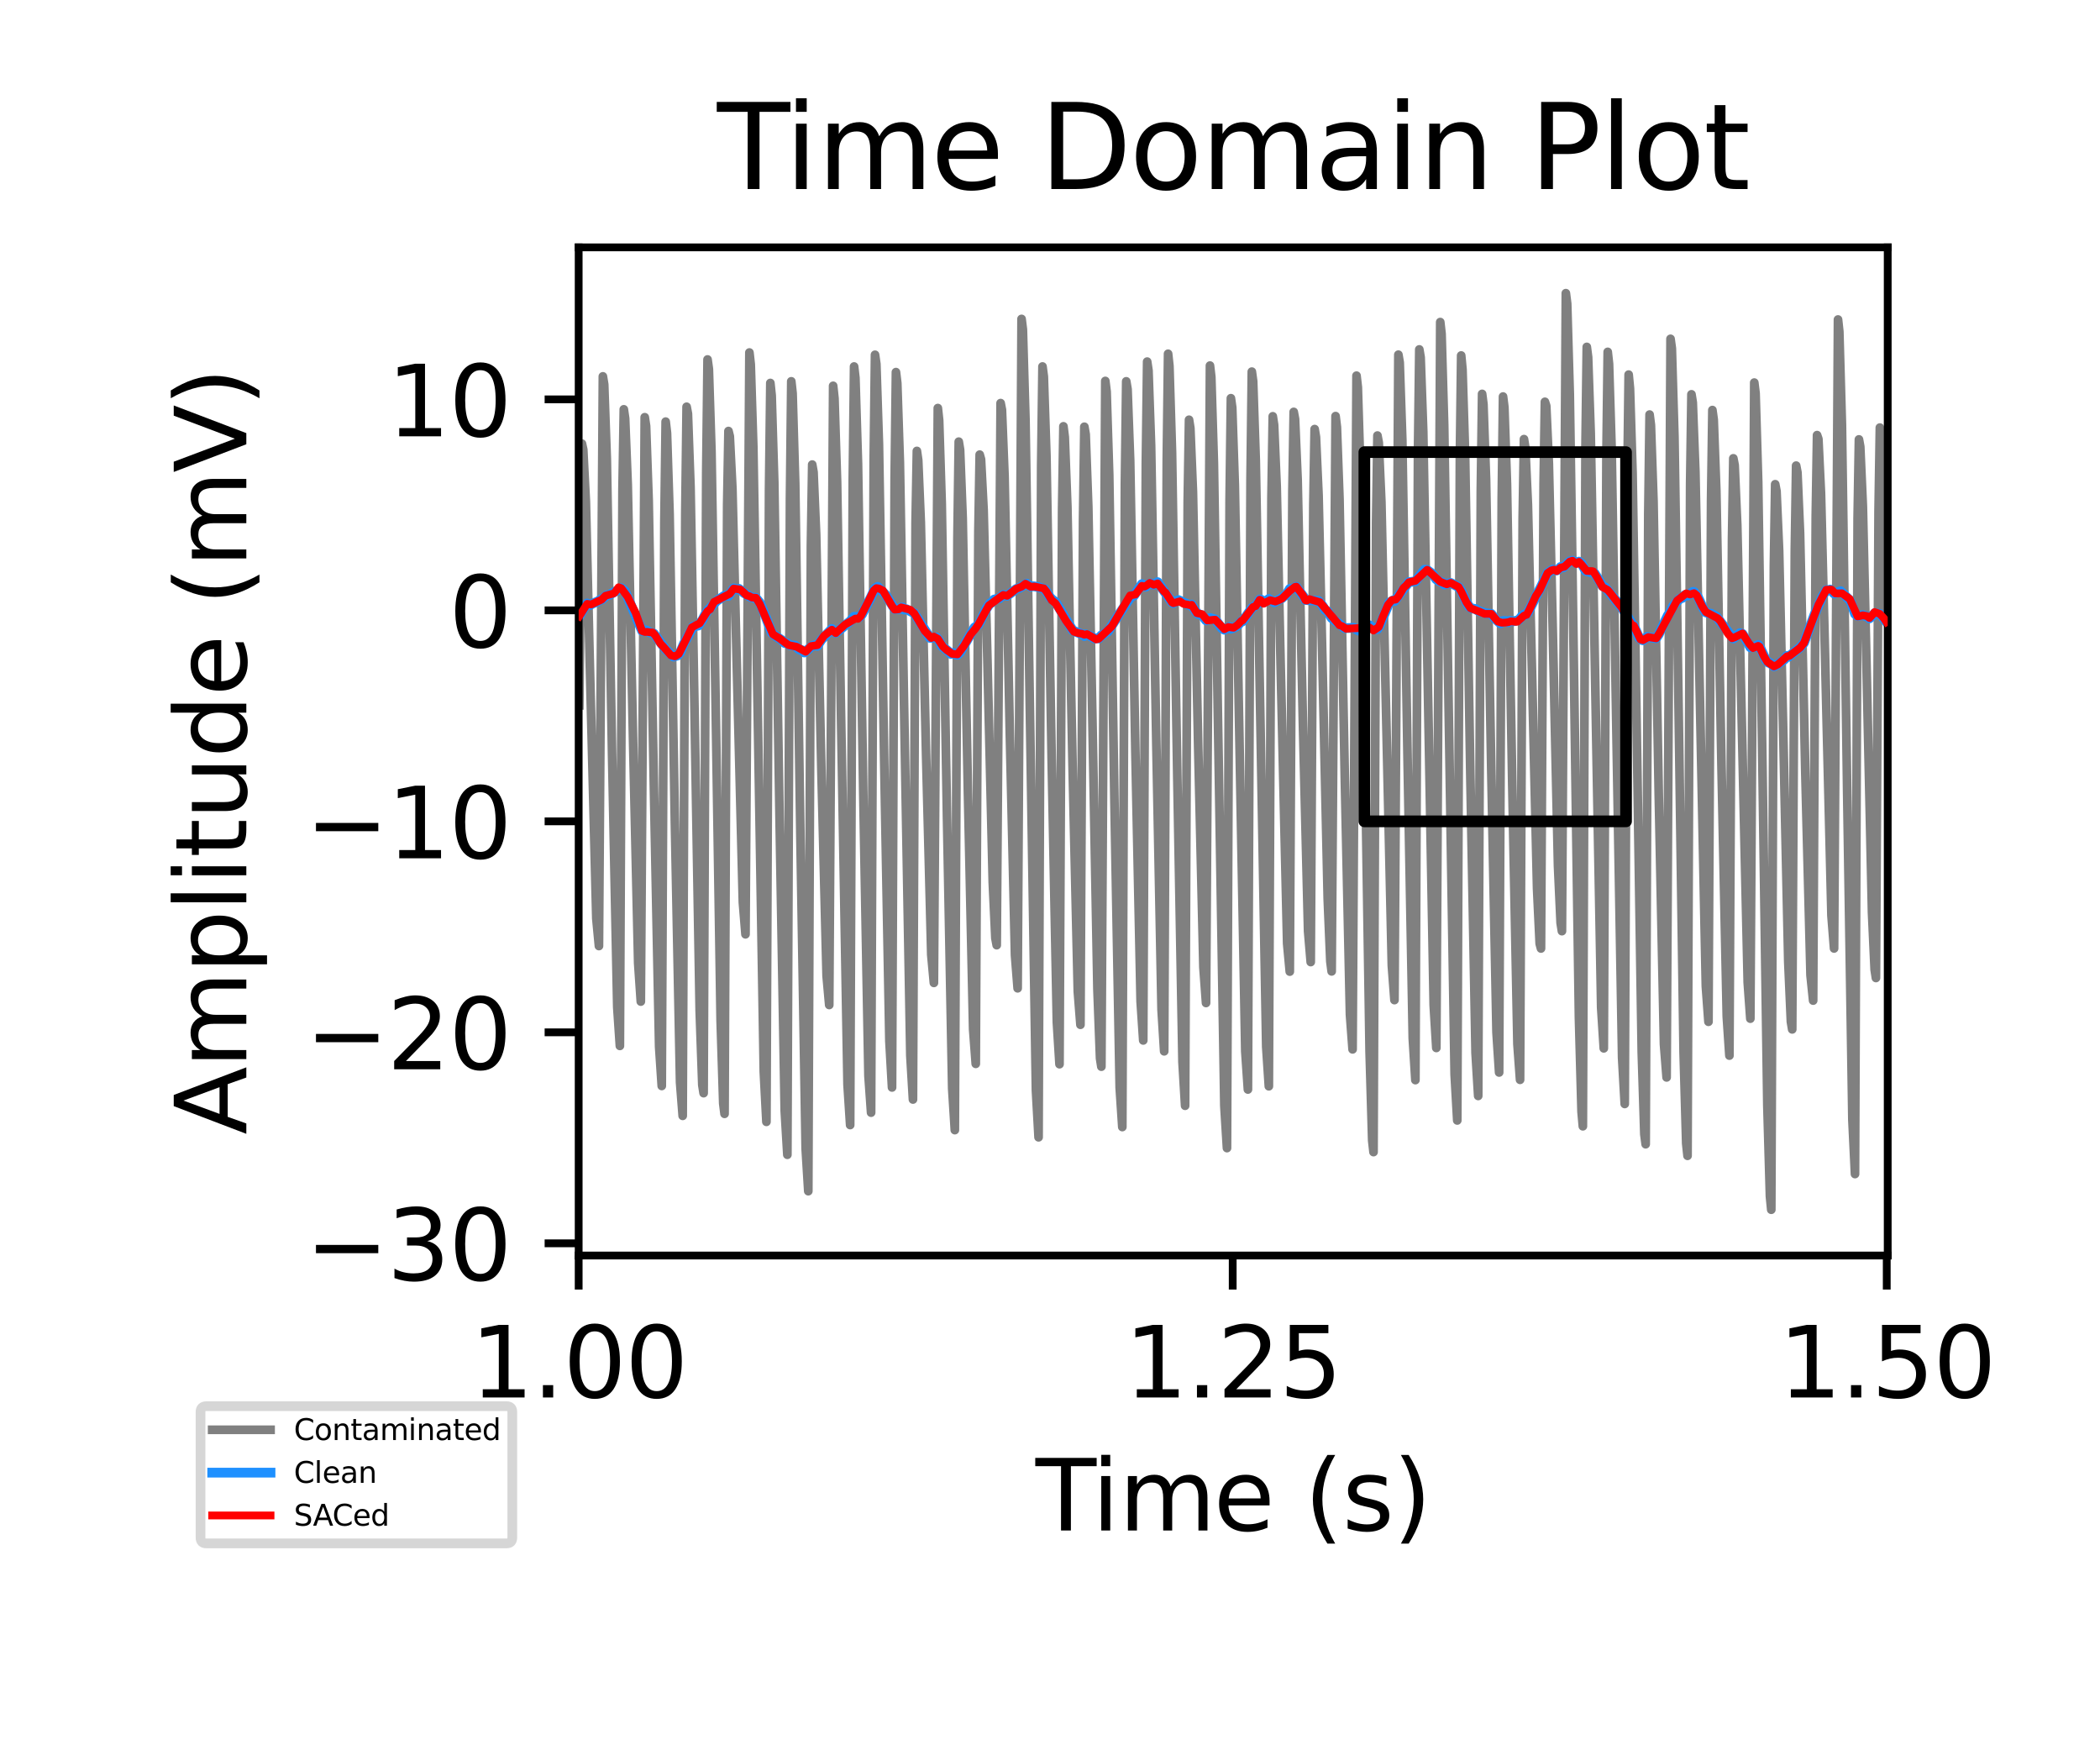 <?xml version="1.0" encoding="utf-8" standalone="no"?>
<!DOCTYPE svg PUBLIC "-//W3C//DTD SVG 1.1//EN"
  "http://www.w3.org/Graphics/SVG/1.1/DTD/svg11.dtd">
<svg xmlns:xlink="http://www.w3.org/1999/xlink" width="216pt" height="180pt" viewBox="0 0 216 180" xmlns="http://www.w3.org/2000/svg" version="1.1">
 <defs>
  <style type="text/css">*{stroke-linejoin: round; stroke-linecap: butt}</style>
 </defs>
 <g id="figure_1">
  <g id="patch_1">
   <path d="M 0 180 
L 216 180 
L 216 0 
L 0 0 
z
" style="fill: #ffffff"/>
  </g>
  <g id="axes_1">
   <g id="patch_2">
    <path d="M 59.52 129.12 
L 194.165 129.12 
L 194.165 25.44 
L 59.52 25.44 
z
" style="fill: #ffffff"/>
   </g>
   <g id="line2d_1">
    <path d="M 59.587 72.535 
L 59.856 45.624 
L 59.991 46.243 
L 60.26 51.588 
L 60.664 68.209 
L 61.337 94.469 
L 61.606 97.288 
L 62.01 38.708 
L 62.144 39.532 
L 62.413 47.195 
L 62.952 77.341 
L 63.49 103.57 
L 63.759 107.559 
L 64.028 50.312 
L 64.163 42.096 
L 64.298 43.036 
L 64.567 49.847 
L 65.105 75.619 
L 65.643 99.059 
L 65.912 103 
L 66.316 42.909 
L 66.451 43.802 
L 66.72 51.467 
L 67.258 80.906 
L 67.797 107.629 
L 68.066 111.679 
L 68.335 53.716 
L 68.469 43.363 
L 68.604 44.538 
L 68.873 52.861 
L 69.411 84.273 
L 69.95 111.304 
L 70.219 114.751 
L 70.488 52.826 
L 70.623 41.833 
L 70.757 42.547 
L 71.026 50.109 
L 71.43 72.633 
L 71.968 103.938 
L 72.238 111.582 
L 72.372 112.419 
L 72.641 48.632 
L 72.776 36.97 
L 72.911 37.956 
L 73.18 46.433 
L 73.583 70.786 
L 74.122 104.926 
L 74.391 113.481 
L 74.525 114.545 
L 74.795 51.9 
L 74.929 44.329 
L 75.064 44.876 
L 75.333 50.26 
L 75.737 66.455 
L 76.41 92.8 
L 76.679 96.082 
L 77.082 36.254 
L 77.217 37.47 
L 77.486 46.032 
L 77.89 70.316 
L 78.563 110.212 
L 78.832 115.369 
L 79.101 50.463 
L 79.236 39.388 
L 79.37 40.679 
L 79.639 49.625 
L 80.178 83.809 
L 80.716 114.235 
L 80.985 118.754 
L 81.254 51.391 
L 81.389 39.216 
L 81.524 40.459 
L 81.793 49.72 
L 82.331 86.223 
L 82.869 118.124 
L 83.138 122.499 
L 83.408 56.121 
L 83.542 47.779 
L 83.677 48.552 
L 83.946 54.945 
L 84.484 79.116 
L 85.023 100.36 
L 85.292 103.351 
L 85.695 39.679 
L 85.83 40.965 
L 86.099 49.553 
L 86.503 73.36 
L 87.176 111.536 
L 87.445 115.698 
L 87.714 49.335 
L 87.849 37.694 
L 87.983 38.859 
L 88.252 47.729 
L 88.791 81.367 
L 89.329 110.632 
L 89.598 114.423 
L 89.867 47.406 
L 90.002 36.486 
L 90.137 37.434 
L 90.406 45.683 
L 90.944 78.135 
L 91.482 107.065 
L 91.751 111.834 
L 92.021 49.233 
L 92.155 38.271 
L 92.29 39.398 
L 92.559 47.567 
L 92.963 71.093 
L 93.636 108.537 
L 93.905 113.072 
L 94.174 53.747 
L 94.308 46.376 
L 94.443 47.323 
L 94.712 53.72 
L 95.251 77.423 
L 95.789 98.179 
L 96.058 101.08 
L 96.462 41.967 
L 96.596 43.212 
L 96.865 51.833 
L 97.404 83.848 
L 97.942 111.942 
L 98.211 116.218 
L 98.48 55.307 
L 98.615 45.422 
L 98.75 46.256 
L 99.019 53.261 
L 99.557 81.339 
L 100.095 105.833 
L 100.364 109.404 
L 100.634 54.714 
L 100.768 46.755 
L 100.903 47.235 
L 101.172 52.449 
L 101.576 68.376 
L 102.114 90.749 
L 102.383 96.484 
L 102.518 97.201 
L 102.921 41.456 
L 103.056 42.156 
L 103.325 48.972 
L 103.864 75.254 
L 104.402 98.237 
L 104.671 101.635 
L 105.075 32.8 
L 105.209 33.879 
L 105.478 43.18 
L 105.882 69.885 
L 106.555 112.132 
L 106.824 116.958 
L 107.093 47.903 
L 107.228 37.692 
L 107.363 38.726 
L 107.632 46.87 
L 108.17 77.965 
L 108.708 105.122 
L 108.977 109.441 
L 109.247 52.334 
L 109.381 43.845 
L 109.516 44.944 
L 109.785 52.052 
L 110.323 78.809 
L 110.862 101.956 
L 111.131 105.387 
L 111.4 53.387 
L 111.534 43.888 
L 111.669 44.673 
L 111.938 52.103 
L 112.342 72.973 
L 112.88 101.718 
L 113.149 108.839 
L 113.284 109.696 
L 113.688 39.179 
L 113.822 40.277 
L 114.091 48.862 
L 114.63 82.491 
L 115.168 111.846 
L 115.437 115.902 
L 115.706 49.684 
L 115.841 39.217 
L 115.976 40.031 
L 116.245 47.355 
L 116.783 77.316 
L 117.321 102.984 
L 117.59 106.997 
L 117.86 47.645 
L 117.994 37.19 
L 118.129 38.109 
L 118.398 45.851 
L 118.936 76.39 
L 119.475 103.811 
L 119.744 108.115 
L 120.013 47.311 
L 120.147 36.383 
L 120.282 37.652 
L 120.551 46.538 
L 121.09 79.638 
L 121.628 109.213 
L 121.897 113.714 
L 122.166 51.632 
L 122.301 43.17 
L 122.435 44.036 
L 122.704 50.613 
L 123.243 76.791 
L 123.781 99.479 
L 124.05 103.145 
L 124.454 37.598 
L 124.589 38.772 
L 124.858 47.653 
L 125.261 73.088 
L 125.934 113.719 
L 126.203 118.067 
L 126.473 51.4 
L 126.607 40.954 
L 126.742 41.916 
L 127.011 49.941 
L 127.415 72.333 
L 128.088 108.113 
L 128.357 112.044 
L 128.626 49.329 
L 128.76 38.221 
L 128.895 39.219 
L 129.164 47.383 
L 129.568 70.082 
L 130.241 107.628 
L 130.51 111.712 
L 130.779 51.212 
L 130.914 42.814 
L 131.048 43.693 
L 131.317 50.072 
L 131.721 68.283 
L 132.394 97.023 
L 132.663 99.919 
L 132.932 50.572 
L 133.067 42.361 
L 133.202 43.09 
L 133.471 49.341 
L 134.009 74.128 
L 134.547 95.743 
L 134.817 98.937 
L 135.086 51.954 
L 135.22 44.129 
L 135.355 44.953 
L 135.624 50.963 
L 136.028 68.388 
L 136.566 92.431 
L 136.835 98.862 
L 136.97 99.897 
L 137.373 42.793 
L 137.508 43.925 
L 137.777 51.311 
L 138.316 79.639 
L 138.854 104.327 
L 139.123 107.915 
L 139.527 38.636 
L 139.661 39.821 
L 139.93 48.578 
L 140.334 73.508 
L 140.873 108.134 
L 141.142 117.284 
L 141.276 118.479 
L 141.545 53.739 
L 141.68 44.794 
L 141.815 45.52 
L 142.084 51.642 
L 142.487 69.596 
L 143.16 99.278 
L 143.43 102.847 
L 143.833 36.477 
L 143.968 37.281 
L 144.237 45.269 
L 144.775 77.822 
L 145.314 106.78 
L 145.583 111.075 
L 145.852 46.602 
L 145.986 35.937 
L 146.121 36.752 
L 146.39 44.385 
L 146.794 66.707 
L 147.467 103.366 
L 147.736 107.77 
L 148.14 33.123 
L 148.274 34.329 
L 148.543 43.705 
L 148.947 69.271 
L 149.62 110.489 
L 149.889 115.226 
L 150.158 47.159 
L 150.293 36.561 
L 150.428 37.999 
L 150.697 46.741 
L 151.235 79.81 
L 151.773 108.274 
L 152.043 112.705 
L 152.312 50.518 
L 152.446 40.51 
L 152.581 41.568 
L 152.85 49.26 
L 153.388 79.189 
L 153.927 106.145 
L 154.196 110.293 
L 154.465 51.228 
L 154.599 40.782 
L 154.734 41.878 
L 155.003 49.781 
L 155.542 80.439 
L 156.08 107.367 
L 156.349 111.046 
L 156.618 53.333 
L 156.753 45.162 
L 156.887 46.008 
L 157.156 51.91 
L 157.56 68.398 
L 158.099 91.36 
L 158.368 97.047 
L 158.502 97.543 
L 158.771 49.784 
L 158.906 41.324 
L 159.041 41.744 
L 159.31 47.65 
L 159.713 64.862 
L 160.252 89.026 
L 160.521 94.91 
L 160.656 95.758 
L 161.059 30.153 
L 161.194 31.23 
L 161.463 40.546 
L 161.867 67.424 
L 162.405 104.615 
L 162.674 114.327 
L 162.809 115.825 
L 163.078 45.979 
L 163.213 35.678 
L 163.347 36.734 
L 163.616 44.585 
L 164.02 66.94 
L 164.693 103.612 
L 164.962 107.811 
L 165.231 47.127 
L 165.366 36.189 
L 165.5 37.434 
L 165.769 46.228 
L 166.173 70.217 
L 166.846 108.767 
L 167.115 113.53 
L 167.384 49.559 
L 167.519 38.527 
L 167.654 39.948 
L 167.923 48.689 
L 168.326 73.779 
L 168.865 108.158 
L 169.134 116.646 
L 169.269 117.671 
L 169.538 52.858 
L 169.672 42.635 
L 169.807 43.714 
L 170.076 51.583 
L 170.614 81.67 
L 171.153 107.387 
L 171.422 110.801 
L 171.826 34.848 
L 171.96 35.832 
L 172.229 44.955 
L 172.633 71.326 
L 173.171 108.198 
L 173.44 117.585 
L 173.575 118.862 
L 173.844 49.813 
L 173.979 40.554 
L 174.113 41.395 
L 174.382 48.505 
L 174.786 68.833 
L 175.459 101.417 
L 175.728 105.078 
L 175.997 51.524 
L 176.132 42.172 
L 176.267 43.152 
L 176.536 50.487 
L 177.074 79.122 
L 177.612 104.535 
L 177.882 108.557 
L 178.151 55.437 
L 178.285 47.136 
L 178.42 47.838 
L 178.689 54 
L 179.093 71.553 
L 179.766 101.028 
L 180.035 104.758 
L 180.439 39.347 
L 180.573 40.446 
L 180.842 49.586 
L 181.246 76.486 
L 181.784 113.669 
L 182.053 123.033 
L 182.188 124.407 
L 182.457 58.203 
L 182.592 49.799 
L 182.726 50.514 
L 182.995 56.637 
L 183.399 74.409 
L 183.938 98.936 
L 184.207 105.068 
L 184.341 105.861 
L 184.61 56.541 
L 184.745 47.887 
L 184.88 48.597 
L 185.149 54.86 
L 185.687 79.35 
L 186.225 100.285 
L 186.495 102.9 
L 186.764 53.095 
L 186.898 44.75 
L 187.033 45.145 
L 187.302 50.78 
L 187.706 66.89 
L 188.379 94.157 
L 188.648 97.539 
L 189.052 32.86 
L 189.186 34.102 
L 189.455 43.727 
L 189.994 81.367 
L 190.532 115.15 
L 190.801 120.738 
L 191.07 53.309 
L 191.205 45.191 
L 191.339 45.936 
L 191.609 52.082 
L 192.012 69.64 
L 192.551 93.835 
L 192.82 99.715 
L 192.954 100.574 
L 193.223 52.546 
L 193.358 43.975 
L 193.493 44.982 
L 193.762 51.785 
L 194.031 63.717 
L 194.031 63.717 
" clip-path="url(#pe93d130e8b)" style="fill: none; stroke: #808080; stroke-width: 0.9; stroke-linecap: square"/>
   </g>
   <g id="matplotlib.axis_1">
    <g id="xtick_1">
     <g id="line2d_2">
      <defs>
       <path id="m5c70263833" d="M 0 0 
L 0 3.5 
" style="stroke: #000000; stroke-width: 0.8"/>
      </defs>
      <g>
       <use xlink:href="#m5c70263833" x="59.52" y="129.12" style="stroke: #000000; stroke-width: 0.8"/>
      </g>
     </g>
     <g id="text_1">
      <!-- 1.00 -->
      <g transform="translate(48.387 143.718) scale(0.1 -0.1)">
       <defs>
        <path id="DejaVuSans-31" d="M 794 531 
L 1825 531 
L 1825 4091 
L 703 3866 
L 703 4441 
L 1819 4666 
L 2450 4666 
L 2450 531 
L 3481 531 
L 3481 0 
L 794 0 
L 794 531 
z
" transform="scale(0.016)"/>
        <path id="DejaVuSans-2e" d="M 684 794 
L 1344 794 
L 1344 0 
L 684 0 
L 684 794 
z
" transform="scale(0.016)"/>
        <path id="DejaVuSans-30" d="M 2034 4250 
Q 1547 4250 1301 3770 
Q 1056 3291 1056 2328 
Q 1056 1369 1301 889 
Q 1547 409 2034 409 
Q 2525 409 2770 889 
Q 3016 1369 3016 2328 
Q 3016 3291 2770 3770 
Q 2525 4250 2034 4250 
z
M 2034 4750 
Q 2819 4750 3233 4129 
Q 3647 3509 3647 2328 
Q 3647 1150 3233 529 
Q 2819 -91 2034 -91 
Q 1250 -91 836 529 
Q 422 1150 422 2328 
Q 422 3509 836 4129 
Q 1250 4750 2034 4750 
z
" transform="scale(0.016)"/>
       </defs>
       <use xlink:href="#DejaVuSans-31"/>
       <use xlink:href="#DejaVuSans-2e" x="63.623"/>
       <use xlink:href="#DejaVuSans-30" x="95.41"/>
       <use xlink:href="#DejaVuSans-30" x="159.033"/>
      </g>
     </g>
    </g>
    <g id="xtick_2">
     <g id="line2d_3">
      <g>
       <use xlink:href="#m5c70263833" x="126.792" y="129.12" style="stroke: #000000; stroke-width: 0.8"/>
      </g>
     </g>
     <g id="text_2">
      <!-- 1.25 -->
      <g transform="translate(115.659 143.718) scale(0.1 -0.1)">
       <defs>
        <path id="DejaVuSans-32" d="M 1228 531 
L 3431 531 
L 3431 0 
L 469 0 
L 469 531 
Q 828 903 1448 1529 
Q 2069 2156 2228 2338 
Q 2531 2678 2651 2914 
Q 2772 3150 2772 3378 
Q 2772 3750 2511 3984 
Q 2250 4219 1831 4219 
Q 1534 4219 1204 4116 
Q 875 4013 500 3803 
L 500 4441 
Q 881 4594 1212 4672 
Q 1544 4750 1819 4750 
Q 2544 4750 2975 4387 
Q 3406 4025 3406 3419 
Q 3406 3131 3298 2873 
Q 3191 2616 2906 2266 
Q 2828 2175 2409 1742 
Q 1991 1309 1228 531 
z
" transform="scale(0.016)"/>
        <path id="DejaVuSans-35" d="M 691 4666 
L 3169 4666 
L 3169 4134 
L 1269 4134 
L 1269 2991 
Q 1406 3038 1543 3061 
Q 1681 3084 1819 3084 
Q 2600 3084 3056 2656 
Q 3513 2228 3513 1497 
Q 3513 744 3044 326 
Q 2575 -91 1722 -91 
Q 1428 -91 1123 -41 
Q 819 9 494 109 
L 494 744 
Q 775 591 1075 516 
Q 1375 441 1709 441 
Q 2250 441 2565 725 
Q 2881 1009 2881 1497 
Q 2881 1984 2565 2268 
Q 2250 2553 1709 2553 
Q 1456 2553 1204 2497 
Q 953 2441 691 2322 
L 691 4666 
z
" transform="scale(0.016)"/>
       </defs>
       <use xlink:href="#DejaVuSans-31"/>
       <use xlink:href="#DejaVuSans-2e" x="63.623"/>
       <use xlink:href="#DejaVuSans-32" x="95.41"/>
       <use xlink:href="#DejaVuSans-35" x="159.033"/>
      </g>
     </g>
    </g>
    <g id="xtick_3">
     <g id="line2d_4">
      <g>
       <use xlink:href="#m5c70263833" x="194.065" y="129.12" style="stroke: #000000; stroke-width: 0.8"/>
      </g>
     </g>
     <g id="text_3">
      <!-- 1.50 -->
      <g transform="translate(182.932 143.718) scale(0.1 -0.1)">
       <use xlink:href="#DejaVuSans-31"/>
       <use xlink:href="#DejaVuSans-2e" x="63.623"/>
       <use xlink:href="#DejaVuSans-35" x="95.41"/>
       <use xlink:href="#DejaVuSans-30" x="159.033"/>
      </g>
     </g>
    </g>
    <g id="text_4">
     <!-- Time (s) -->
     <g transform="translate(106.514 157.397) scale(0.1 -0.1)">
      <defs>
       <path id="DejaVuSans-54" d="M -19 4666 
L 3928 4666 
L 3928 4134 
L 2272 4134 
L 2272 0 
L 1638 0 
L 1638 4134 
L -19 4134 
L -19 4666 
z
" transform="scale(0.016)"/>
       <path id="DejaVuSans-69" d="M 603 3500 
L 1178 3500 
L 1178 0 
L 603 0 
L 603 3500 
z
M 603 4863 
L 1178 4863 
L 1178 4134 
L 603 4134 
L 603 4863 
z
" transform="scale(0.016)"/>
       <path id="DejaVuSans-6d" d="M 3328 2828 
Q 3544 3216 3844 3400 
Q 4144 3584 4550 3584 
Q 5097 3584 5394 3201 
Q 5691 2819 5691 2113 
L 5691 0 
L 5113 0 
L 5113 2094 
Q 5113 2597 4934 2840 
Q 4756 3084 4391 3084 
Q 3944 3084 3684 2787 
Q 3425 2491 3425 1978 
L 3425 0 
L 2847 0 
L 2847 2094 
Q 2847 2600 2669 2842 
Q 2491 3084 2119 3084 
Q 1678 3084 1418 2786 
Q 1159 2488 1159 1978 
L 1159 0 
L 581 0 
L 581 3500 
L 1159 3500 
L 1159 2956 
Q 1356 3278 1631 3431 
Q 1906 3584 2284 3584 
Q 2666 3584 2933 3390 
Q 3200 3197 3328 2828 
z
" transform="scale(0.016)"/>
       <path id="DejaVuSans-65" d="M 3597 1894 
L 3597 1613 
L 953 1613 
Q 991 1019 1311 708 
Q 1631 397 2203 397 
Q 2534 397 2845 478 
Q 3156 559 3463 722 
L 3463 178 
Q 3153 47 2828 -22 
Q 2503 -91 2169 -91 
Q 1331 -91 842 396 
Q 353 884 353 1716 
Q 353 2575 817 3079 
Q 1281 3584 2069 3584 
Q 2775 3584 3186 3129 
Q 3597 2675 3597 1894 
z
M 3022 2063 
Q 3016 2534 2758 2815 
Q 2500 3097 2075 3097 
Q 1594 3097 1305 2825 
Q 1016 2553 972 2059 
L 3022 2063 
z
" transform="scale(0.016)"/>
       <path id="DejaVuSans-20" transform="scale(0.016)"/>
       <path id="DejaVuSans-28" d="M 1984 4856 
Q 1566 4138 1362 3434 
Q 1159 2731 1159 2009 
Q 1159 1288 1364 580 
Q 1569 -128 1984 -844 
L 1484 -844 
Q 1016 -109 783 600 
Q 550 1309 550 2009 
Q 550 2706 781 3412 
Q 1013 4119 1484 4856 
L 1984 4856 
z
" transform="scale(0.016)"/>
       <path id="DejaVuSans-73" d="M 2834 3397 
L 2834 2853 
Q 2591 2978 2328 3040 
Q 2066 3103 1784 3103 
Q 1356 3103 1142 2972 
Q 928 2841 928 2578 
Q 928 2378 1081 2264 
Q 1234 2150 1697 2047 
L 1894 2003 
Q 2506 1872 2764 1633 
Q 3022 1394 3022 966 
Q 3022 478 2636 193 
Q 2250 -91 1575 -91 
Q 1294 -91 989 -36 
Q 684 19 347 128 
L 347 722 
Q 666 556 975 473 
Q 1284 391 1588 391 
Q 1994 391 2212 530 
Q 2431 669 2431 922 
Q 2431 1156 2273 1281 
Q 2116 1406 1581 1522 
L 1381 1569 
Q 847 1681 609 1914 
Q 372 2147 372 2553 
Q 372 3047 722 3315 
Q 1072 3584 1716 3584 
Q 2034 3584 2315 3537 
Q 2597 3491 2834 3397 
z
" transform="scale(0.016)"/>
       <path id="DejaVuSans-29" d="M 513 4856 
L 1013 4856 
Q 1481 4119 1714 3412 
Q 1947 2706 1947 2009 
Q 1947 1309 1714 600 
Q 1481 -109 1013 -844 
L 513 -844 
Q 928 -128 1133 580 
Q 1338 1288 1338 2009 
Q 1338 2731 1133 3434 
Q 928 4138 513 4856 
z
" transform="scale(0.016)"/>
      </defs>
      <use xlink:href="#DejaVuSans-54"/>
      <use xlink:href="#DejaVuSans-69" x="57.959"/>
      <use xlink:href="#DejaVuSans-6d" x="85.742"/>
      <use xlink:href="#DejaVuSans-65" x="183.154"/>
      <use xlink:href="#DejaVuSans-20" x="244.678"/>
      <use xlink:href="#DejaVuSans-28" x="276.465"/>
      <use xlink:href="#DejaVuSans-73" x="315.479"/>
      <use xlink:href="#DejaVuSans-29" x="367.578"/>
     </g>
    </g>
   </g>
   <g id="matplotlib.axis_2">
    <g id="ytick_1">
     <g id="line2d_5">
      <defs>
       <path id="m28ff59a0cb" d="M 0 0 
L -3.5 0 
" style="stroke: #000000; stroke-width: 0.8"/>
      </defs>
      <g>
       <use xlink:href="#m28ff59a0cb" x="59.52" y="127.864" style="stroke: #000000; stroke-width: 0.8"/>
      </g>
     </g>
     <g id="text_5">
      <!-- −30 -->
      <g transform="translate(31.415 131.663) scale(0.1 -0.1)">
       <defs>
        <path id="DejaVuSans-2212" d="M 678 2272 
L 4684 2272 
L 4684 1741 
L 678 1741 
L 678 2272 
z
" transform="scale(0.016)"/>
        <path id="DejaVuSans-33" d="M 2597 2516 
Q 3050 2419 3304 2112 
Q 3559 1806 3559 1356 
Q 3559 666 3084 287 
Q 2609 -91 1734 -91 
Q 1441 -91 1130 -33 
Q 819 25 488 141 
L 488 750 
Q 750 597 1062 519 
Q 1375 441 1716 441 
Q 2309 441 2620 675 
Q 2931 909 2931 1356 
Q 2931 1769 2642 2001 
Q 2353 2234 1838 2234 
L 1294 2234 
L 1294 2753 
L 1863 2753 
Q 2328 2753 2575 2939 
Q 2822 3125 2822 3475 
Q 2822 3834 2567 4026 
Q 2313 4219 1838 4219 
Q 1578 4219 1281 4162 
Q 984 4106 628 3988 
L 628 4550 
Q 988 4650 1302 4700 
Q 1616 4750 1894 4750 
Q 2613 4750 3031 4423 
Q 3450 4097 3450 3541 
Q 3450 3153 3228 2886 
Q 3006 2619 2597 2516 
z
" transform="scale(0.016)"/>
       </defs>
       <use xlink:href="#DejaVuSans-2212"/>
       <use xlink:href="#DejaVuSans-33" x="83.789"/>
       <use xlink:href="#DejaVuSans-30" x="147.412"/>
      </g>
     </g>
    </g>
    <g id="ytick_2">
     <g id="line2d_6">
      <g>
       <use xlink:href="#m28ff59a0cb" x="59.52" y="106.166" style="stroke: #000000; stroke-width: 0.8"/>
      </g>
     </g>
     <g id="text_6">
      <!-- −20 -->
      <g transform="translate(31.415 109.965) scale(0.1 -0.1)">
       <use xlink:href="#DejaVuSans-2212"/>
       <use xlink:href="#DejaVuSans-32" x="83.789"/>
       <use xlink:href="#DejaVuSans-30" x="147.412"/>
      </g>
     </g>
    </g>
    <g id="ytick_3">
     <g id="line2d_7">
      <g>
       <use xlink:href="#m28ff59a0cb" x="59.52" y="84.468" style="stroke: #000000; stroke-width: 0.8"/>
      </g>
     </g>
     <g id="text_7">
      <!-- −10 -->
      <g transform="translate(31.415 88.267) scale(0.1 -0.1)">
       <use xlink:href="#DejaVuSans-2212"/>
       <use xlink:href="#DejaVuSans-31" x="83.789"/>
       <use xlink:href="#DejaVuSans-30" x="147.412"/>
      </g>
     </g>
    </g>
    <g id="ytick_4">
     <g id="line2d_8">
      <g>
       <use xlink:href="#m28ff59a0cb" x="59.52" y="62.77" style="stroke: #000000; stroke-width: 0.8"/>
      </g>
     </g>
     <g id="text_8">
      <!-- 0 -->
      <g transform="translate(46.157 66.569) scale(0.1 -0.1)">
       <use xlink:href="#DejaVuSans-30"/>
      </g>
     </g>
    </g>
    <g id="ytick_5">
     <g id="line2d_9">
      <g>
       <use xlink:href="#m28ff59a0cb" x="59.52" y="41.072" style="stroke: #000000; stroke-width: 0.8"/>
      </g>
     </g>
     <g id="text_9">
      <!-- 10 -->
      <g transform="translate(39.795 44.871) scale(0.1 -0.1)">
       <use xlink:href="#DejaVuSans-31"/>
       <use xlink:href="#DejaVuSans-30" x="63.623"/>
      </g>
     </g>
    </g>
    <g id="text_10">
     <!-- Amplitude (mV) -->
     <g transform="translate(25.336 116.684) rotate(-90) scale(0.1 -0.1)">
      <defs>
       <path id="DejaVuSans-41" d="M 2188 4044 
L 1331 1722 
L 3047 1722 
L 2188 4044 
z
M 1831 4666 
L 2547 4666 
L 4325 0 
L 3669 0 
L 3244 1197 
L 1141 1197 
L 716 0 
L 50 0 
L 1831 4666 
z
" transform="scale(0.016)"/>
       <path id="DejaVuSans-70" d="M 1159 525 
L 1159 -1331 
L 581 -1331 
L 581 3500 
L 1159 3500 
L 1159 2969 
Q 1341 3281 1617 3432 
Q 1894 3584 2278 3584 
Q 2916 3584 3314 3078 
Q 3713 2572 3713 1747 
Q 3713 922 3314 415 
Q 2916 -91 2278 -91 
Q 1894 -91 1617 61 
Q 1341 213 1159 525 
z
M 3116 1747 
Q 3116 2381 2855 2742 
Q 2594 3103 2138 3103 
Q 1681 3103 1420 2742 
Q 1159 2381 1159 1747 
Q 1159 1113 1420 752 
Q 1681 391 2138 391 
Q 2594 391 2855 752 
Q 3116 1113 3116 1747 
z
" transform="scale(0.016)"/>
       <path id="DejaVuSans-6c" d="M 603 4863 
L 1178 4863 
L 1178 0 
L 603 0 
L 603 4863 
z
" transform="scale(0.016)"/>
       <path id="DejaVuSans-74" d="M 1172 4494 
L 1172 3500 
L 2356 3500 
L 2356 3053 
L 1172 3053 
L 1172 1153 
Q 1172 725 1289 603 
Q 1406 481 1766 481 
L 2356 481 
L 2356 0 
L 1766 0 
Q 1100 0 847 248 
Q 594 497 594 1153 
L 594 3053 
L 172 3053 
L 172 3500 
L 594 3500 
L 594 4494 
L 1172 4494 
z
" transform="scale(0.016)"/>
       <path id="DejaVuSans-75" d="M 544 1381 
L 544 3500 
L 1119 3500 
L 1119 1403 
Q 1119 906 1312 657 
Q 1506 409 1894 409 
Q 2359 409 2629 706 
Q 2900 1003 2900 1516 
L 2900 3500 
L 3475 3500 
L 3475 0 
L 2900 0 
L 2900 538 
Q 2691 219 2414 64 
Q 2138 -91 1772 -91 
Q 1169 -91 856 284 
Q 544 659 544 1381 
z
M 1991 3584 
L 1991 3584 
z
" transform="scale(0.016)"/>
       <path id="DejaVuSans-64" d="M 2906 2969 
L 2906 4863 
L 3481 4863 
L 3481 0 
L 2906 0 
L 2906 525 
Q 2725 213 2448 61 
Q 2172 -91 1784 -91 
Q 1150 -91 751 415 
Q 353 922 353 1747 
Q 353 2572 751 3078 
Q 1150 3584 1784 3584 
Q 2172 3584 2448 3432 
Q 2725 3281 2906 2969 
z
M 947 1747 
Q 947 1113 1208 752 
Q 1469 391 1925 391 
Q 2381 391 2643 752 
Q 2906 1113 2906 1747 
Q 2906 2381 2643 2742 
Q 2381 3103 1925 3103 
Q 1469 3103 1208 2742 
Q 947 2381 947 1747 
z
" transform="scale(0.016)"/>
       <path id="DejaVuSans-56" d="M 1831 0 
L 50 4666 
L 709 4666 
L 2188 738 
L 3669 4666 
L 4325 4666 
L 2547 0 
L 1831 0 
z
" transform="scale(0.016)"/>
      </defs>
      <use xlink:href="#DejaVuSans-41"/>
      <use xlink:href="#DejaVuSans-6d" x="68.408"/>
      <use xlink:href="#DejaVuSans-70" x="165.82"/>
      <use xlink:href="#DejaVuSans-6c" x="229.297"/>
      <use xlink:href="#DejaVuSans-69" x="257.08"/>
      <use xlink:href="#DejaVuSans-74" x="284.863"/>
      <use xlink:href="#DejaVuSans-75" x="324.072"/>
      <use xlink:href="#DejaVuSans-64" x="387.451"/>
      <use xlink:href="#DejaVuSans-65" x="450.928"/>
      <use xlink:href="#DejaVuSans-20" x="512.451"/>
      <use xlink:href="#DejaVuSans-28" x="544.238"/>
      <use xlink:href="#DejaVuSans-6d" x="583.252"/>
      <use xlink:href="#DejaVuSans-56" x="680.664"/>
      <use xlink:href="#DejaVuSans-29" x="749.072"/>
     </g>
    </g>
   </g>
   <g id="line2d_10">
    <path d="M 59.587 63.372 
L 60.395 62.063 
L 60.664 62.232 
L 60.933 62.08 
L 61.471 61.858 
L 61.741 61.685 
L 61.875 61.663 
L 62.413 61.229 
L 62.683 61.175 
L 63.894 60.492 
L 64.298 60.819 
L 65.643 63.962 
L 66.047 64.884 
L 66.316 64.919 
L 66.451 64.833 
L 66.855 65.044 
L 67.258 65.167 
L 68.469 66.786 
L 69.277 67.526 
L 69.681 67.415 
L 69.95 67.133 
L 70.354 66.18 
L 71.296 64.432 
L 71.834 64.332 
L 72.238 63.768 
L 72.507 63.249 
L 72.776 62.823 
L 73.718 61.797 
L 74.525 61.259 
L 74.795 61.252 
L 74.929 61.281 
L 75.468 60.506 
L 75.871 60.618 
L 76.006 60.555 
L 76.544 60.998 
L 76.813 61.151 
L 77.082 61.334 
L 77.352 61.44 
L 77.755 61.494 
L 78.159 61.995 
L 78.697 63.275 
L 79.37 65.054 
L 79.639 65.315 
L 80.447 65.854 
L 80.716 66.13 
L 80.985 66.177 
L 81.254 66.357 
L 81.793 66.405 
L 82.196 66.791 
L 82.466 66.857 
L 82.735 67.104 
L 83.542 66.423 
L 83.811 66.348 
L 84.081 66.418 
L 84.484 65.785 
L 85.561 64.683 
L 85.965 65.075 
L 86.234 64.888 
L 86.503 64.662 
L 87.041 64.21 
L 87.445 63.89 
L 87.849 63.43 
L 88.387 63.466 
L 88.656 63.199 
L 89.598 61.376 
L 90.002 60.521 
L 90.271 60.352 
L 91.079 61.141 
L 92.021 62.634 
L 92.29 62.608 
L 92.424 62.644 
L 92.694 62.486 
L 92.828 62.478 
L 92.963 62.687 
L 93.232 62.652 
L 94.039 63.068 
L 95.654 65.6 
L 96.327 65.557 
L 96.596 65.895 
L 96.865 66.434 
L 97.673 67.091 
L 97.807 67.254 
L 98.077 67.152 
L 98.346 67.326 
L 98.48 67.336 
L 98.75 67.089 
L 100.23 64.54 
L 100.634 64.25 
L 100.903 63.75 
L 101.441 62.628 
L 101.845 62.034 
L 101.979 62.001 
L 102.249 61.658 
L 102.787 61.538 
L 103.191 61.187 
L 103.594 61.27 
L 104.536 60.564 
L 104.806 60.482 
L 105.613 60.027 
L 106.017 60.324 
L 106.286 60.285 
L 106.824 60.379 
L 107.497 60.617 
L 108.035 61.48 
L 108.305 61.722 
L 108.574 61.915 
L 110.323 64.812 
L 110.727 65.005 
L 111.4 65.262 
L 111.534 65.412 
L 111.669 65.239 
L 112.073 65.385 
L 112.611 65.671 
L 112.88 65.639 
L 113.015 65.66 
L 113.284 65.332 
L 113.419 65.313 
L 113.822 64.987 
L 113.957 64.956 
L 115.168 63.078 
L 116.379 61.291 
L 116.514 61.194 
L 116.648 61.25 
L 117.456 60.067 
L 117.725 60.257 
L 117.86 60.336 
L 118.263 60.021 
L 118.398 60 
L 118.667 60.131 
L 119.071 59.867 
L 120.551 61.939 
L 120.686 62.038 
L 120.955 61.833 
L 121.224 61.714 
L 122.435 62.276 
L 122.57 62.177 
L 122.974 62.855 
L 123.243 63.141 
L 123.647 63.28 
L 124.05 63.799 
L 124.319 63.727 
L 124.454 63.558 
L 124.992 63.705 
L 125.665 64.6 
L 125.934 64.763 
L 126.473 64.475 
L 126.607 64.653 
L 126.876 64.563 
L 127.28 64.343 
L 127.684 63.905 
L 127.818 63.892 
L 128.76 62.536 
L 129.299 62.167 
L 129.568 61.667 
L 129.703 61.666 
L 129.972 61.972 
L 130.51 61.595 
L 131.048 61.938 
L 131.856 61.514 
L 132.125 61.259 
L 132.26 61.231 
L 132.663 60.563 
L 132.932 60.552 
L 133.336 60.348 
L 133.605 60.73 
L 134.144 61.451 
L 134.278 61.702 
L 135.624 61.805 
L 136.028 62.287 
L 136.297 62.719 
L 136.566 62.885 
L 136.97 63.565 
L 138.316 64.601 
L 139.258 64.564 
L 139.661 64.804 
L 139.796 64.862 
L 140.2 64.45 
L 140.603 64.439 
L 140.873 64.309 
L 141.411 64.718 
L 141.68 64.7 
L 141.949 64.245 
L 142.891 61.987 
L 143.295 61.738 
L 143.43 61.817 
L 144.91 59.867 
L 145.583 59.787 
L 146.525 58.591 
L 146.794 58.617 
L 147.332 59.014 
L 147.736 59.585 
L 148.005 59.752 
L 148.409 59.918 
L 148.543 60.107 
L 149.216 59.95 
L 150.024 60.377 
L 150.293 60.762 
L 150.831 61.924 
L 151.1 62.38 
L 151.37 62.567 
L 151.773 62.634 
L 152.043 62.822 
L 152.312 62.908 
L 152.85 63.073 
L 153.388 63.131 
L 153.792 63.633 
L 154.196 64.006 
L 154.33 64.103 
L 154.599 63.859 
L 154.734 63.928 
L 154.869 63.869 
L 155.138 63.996 
L 155.272 63.852 
L 155.676 63.896 
L 156.214 63.761 
L 156.484 63.421 
L 156.753 63.208 
L 156.887 63.252 
L 157.156 63.01 
L 158.099 61.11 
L 158.502 60.346 
L 158.771 59.798 
L 159.175 58.933 
L 159.713 58.581 
L 160.117 58.669 
L 160.386 58.471 
L 160.521 58.306 
L 160.79 58.349 
L 161.059 58.107 
L 161.463 57.741 
L 161.732 57.662 
L 162.136 57.888 
L 162.405 57.757 
L 162.674 57.952 
L 163.078 58.694 
L 164.02 58.964 
L 164.424 59.597 
L 164.827 60.272 
L 165.097 60.395 
L 165.366 60.707 
L 166.846 62.531 
L 167.923 64.227 
L 168.057 64.364 
L 168.596 65.583 
L 168.865 65.814 
L 168.999 65.852 
L 169.403 65.505 
L 170.345 65.642 
L 170.614 65.238 
L 171.556 63.271 
L 171.691 63.134 
L 172.095 62.321 
L 172.768 61.58 
L 173.037 61.494 
L 173.306 61.188 
L 173.575 61.249 
L 174.113 60.871 
L 174.248 60.875 
L 174.652 61.409 
L 175.19 62.578 
L 175.459 62.979 
L 175.728 63.066 
L 175.997 63.111 
L 176.536 63.405 
L 178.285 65.664 
L 178.958 65.114 
L 179.227 65.192 
L 179.766 66.087 
L 180.035 66.569 
L 180.439 66.55 
L 180.842 66.318 
L 181.111 66.749 
L 181.65 67.888 
L 181.919 68.162 
L 182.053 68.174 
L 182.457 68.531 
L 182.726 68.402 
L 183.534 67.823 
L 183.803 67.459 
L 183.938 67.557 
L 185.149 66.587 
L 185.552 66.121 
L 186.629 63.215 
L 187.437 61.364 
L 187.84 60.692 
L 188.109 60.677 
L 188.244 60.632 
L 188.648 61.043 
L 189.321 60.798 
L 190.263 61.73 
L 190.397 61.964 
L 190.801 63.137 
L 191.07 63.337 
L 191.339 63.303 
L 191.609 63.262 
L 192.147 63.452 
L 192.281 63.596 
L 192.551 63.369 
L 192.82 63.061 
L 193.223 63.121 
L 193.358 63.142 
L 194.031 63.95 
L 194.031 63.95 
" clip-path="url(#pe93d130e8b)" style="fill: none; stroke: #1e90ff; stroke-linecap: square"/>
   </g>
   <g id="patch_3">
    <path d="M 59.52 129.12 
L 59.52 25.44 
" style="fill: none; stroke: #000000; stroke-width: 0.8; stroke-linejoin: miter; stroke-linecap: square"/>
   </g>
   <g id="patch_4">
    <path d="M 194.165 129.12 
L 194.165 25.44 
" style="fill: none; stroke: #000000; stroke-width: 0.8; stroke-linejoin: miter; stroke-linecap: square"/>
   </g>
   <g id="patch_5">
    <path d="M 59.52 129.12 
L 194.165 129.12 
" style="fill: none; stroke: #000000; stroke-width: 0.8; stroke-linejoin: miter; stroke-linecap: square"/>
   </g>
   <g id="patch_6">
    <path d="M 59.52 25.44 
L 194.165 25.44 
" style="fill: none; stroke: #000000; stroke-width: 0.8; stroke-linejoin: miter; stroke-linecap: square"/>
   </g>
   <g id="line2d_11">
    <path d="M 59.587 63.369 
L 60.395 62.102 
L 60.798 62.164 
L 61.875 61.673 
L 62.279 61.26 
L 63.086 61.039 
L 63.221 60.949 
L 63.625 60.397 
L 63.894 60.487 
L 64.567 61.396 
L 65.374 63.02 
L 66.047 64.892 
L 66.316 64.995 
L 66.585 64.986 
L 66.855 65.027 
L 67.124 65.045 
L 67.393 65.341 
L 67.931 66.194 
L 68.2 66.478 
L 69.008 67.397 
L 69.411 67.497 
L 69.815 67.255 
L 70.488 65.919 
L 71.161 64.519 
L 71.565 64.296 
L 71.968 64.096 
L 72.776 62.843 
L 73.045 62.659 
L 73.449 61.897 
L 75.064 61.058 
L 75.468 60.526 
L 76.14 60.633 
L 76.41 60.847 
L 76.813 61.233 
L 77.082 61.31 
L 77.352 61.454 
L 77.755 61.476 
L 78.159 62.138 
L 79.505 65.231 
L 80.178 65.652 
L 81.12 66.348 
L 81.927 66.506 
L 82.869 67.028 
L 83.408 66.444 
L 84.081 66.347 
L 84.753 65.389 
L 85.561 64.762 
L 85.965 65.114 
L 86.234 64.85 
L 86.907 64.24 
L 87.983 63.614 
L 88.252 63.638 
L 88.522 63.379 
L 89.464 61.567 
L 89.867 60.729 
L 90.137 60.485 
L 90.406 60.522 
L 90.809 60.726 
L 91.751 62.317 
L 92.021 62.696 
L 92.424 62.665 
L 92.694 62.463 
L 93.636 62.716 
L 94.039 63.075 
L 95.116 64.892 
L 95.789 65.609 
L 96.058 65.467 
L 96.462 65.694 
L 97 66.511 
L 97.404 66.872 
L 97.942 67.238 
L 98.48 67.3 
L 99.153 66.425 
L 99.826 65.271 
L 100.364 64.61 
L 100.634 64.215 
L 101.71 62.261 
L 103.191 61.182 
L 103.594 61.272 
L 104.536 60.548 
L 105.075 60.335 
L 105.478 60.027 
L 105.748 60.189 
L 106.017 60.346 
L 106.421 60.318 
L 107.093 60.459 
L 107.363 60.505 
L 107.632 60.841 
L 108.17 61.73 
L 108.574 62.056 
L 109.65 63.852 
L 110.458 64.972 
L 110.996 65.134 
L 111.265 65.169 
L 111.534 65.278 
L 111.804 65.209 
L 112.207 65.436 
L 112.746 65.76 
L 113.015 65.689 
L 114.361 64.414 
L 115.841 61.898 
L 116.245 61.232 
L 116.783 61.135 
L 117.456 60.248 
L 117.725 60.322 
L 117.994 60.169 
L 118.263 59.946 
L 118.533 60.061 
L 118.667 60.14 
L 119.071 59.999 
L 119.744 60.847 
L 119.878 60.933 
L 120.551 61.953 
L 120.686 62.031 
L 121.359 61.84 
L 121.762 62.111 
L 122.166 62.179 
L 122.435 62.242 
L 122.57 62.196 
L 122.839 62.625 
L 123.108 63.056 
L 123.377 63.107 
L 123.647 63.16 
L 124.185 63.806 
L 124.992 63.726 
L 125.934 64.704 
L 126.338 64.477 
L 126.876 64.558 
L 127.28 64.278 
L 127.684 63.845 
L 127.818 63.801 
L 128.895 62.413 
L 129.164 62.33 
L 129.568 61.678 
L 129.703 61.743 
L 129.972 62.086 
L 130.241 61.928 
L 130.645 61.719 
L 131.183 61.861 
L 131.587 61.7 
L 131.856 61.557 
L 132.663 60.77 
L 133.202 60.35 
L 133.336 60.328 
L 134.009 61.218 
L 134.278 61.733 
L 134.413 61.761 
L 134.682 61.611 
L 135.759 61.927 
L 137.777 64.304 
L 138.046 64.391 
L 138.45 64.66 
L 139.93 64.58 
L 140.2 64.393 
L 140.469 64.603 
L 140.873 64.538 
L 141.276 64.844 
L 141.815 64.476 
L 142.218 63.461 
L 142.757 62.202 
L 143.16 61.715 
L 143.564 61.656 
L 143.833 61.341 
L 144.372 60.446 
L 144.641 60.203 
L 144.91 59.88 
L 145.583 59.732 
L 146.794 58.599 
L 148.14 59.826 
L 148.813 60.092 
L 149.216 59.947 
L 150.024 60.365 
L 150.293 60.826 
L 150.831 61.94 
L 151.235 62.538 
L 152.177 62.906 
L 152.715 63.136 
L 153.388 63.131 
L 154.061 63.914 
L 154.465 64.043 
L 154.869 64.024 
L 155.138 63.985 
L 155.407 63.898 
L 155.945 63.951 
L 156.08 63.929 
L 156.753 63.315 
L 157.022 63.235 
L 157.291 62.736 
L 157.964 61.295 
L 158.368 60.681 
L 159.175 58.93 
L 159.579 58.652 
L 159.848 58.587 
L 160.117 58.728 
L 160.521 58.371 
L 160.925 58.271 
L 161.463 57.754 
L 161.732 57.666 
L 162.136 58.003 
L 162.405 57.781 
L 162.674 58.066 
L 163.213 58.719 
L 163.751 58.73 
L 163.885 58.769 
L 164.289 59.428 
L 164.827 60.374 
L 165.366 60.677 
L 165.635 60.99 
L 166.308 61.857 
L 166.846 62.53 
L 167.384 63.529 
L 167.788 64.201 
L 168.057 64.349 
L 168.73 65.757 
L 168.999 65.829 
L 169.538 65.517 
L 170.345 65.647 
L 170.749 64.994 
L 172.498 61.756 
L 173.44 61.025 
L 173.844 61.137 
L 174.248 61 
L 174.517 61.22 
L 175.055 62.309 
L 175.459 62.939 
L 176.67 63.58 
L 176.939 63.866 
L 177.747 65.193 
L 178.151 65.639 
L 178.42 65.544 
L 179.227 65.143 
L 179.9 66.176 
L 180.304 66.645 
L 180.842 66.422 
L 180.977 66.501 
L 181.381 67.406 
L 181.784 68.073 
L 182.457 68.534 
L 182.861 68.34 
L 183.803 67.498 
L 184.072 67.444 
L 185.149 66.616 
L 185.552 66.122 
L 187.033 62.19 
L 187.84 60.65 
L 188.379 60.634 
L 188.782 61.031 
L 189.455 61.011 
L 190.263 61.599 
L 191.07 63.392 
L 191.339 63.343 
L 191.609 63.277 
L 192.012 63.351 
L 192.281 63.552 
L 192.551 63.279 
L 192.82 62.947 
L 193.358 63.132 
L 193.762 63.579 
L 194.031 63.963 
L 194.031 63.963 
" clip-path="url(#pe93d130e8b)" style="fill: none; stroke: #ff0000; stroke-width: 0.8; stroke-linecap: square"/>
   </g>
   <g id="text_11">
    <!-- Time Domain Plot -->
    <g transform="translate(73.759 19.44) scale(0.12 -0.12)">
     <defs>
      <path id="DejaVuSans-44" d="M 1259 4147 
L 1259 519 
L 2022 519 
Q 2988 519 3436 956 
Q 3884 1394 3884 2338 
Q 3884 3275 3436 3711 
Q 2988 4147 2022 4147 
L 1259 4147 
z
M 628 4666 
L 1925 4666 
Q 3281 4666 3915 4102 
Q 4550 3538 4550 2338 
Q 4550 1131 3912 565 
Q 3275 0 1925 0 
L 628 0 
L 628 4666 
z
" transform="scale(0.016)"/>
      <path id="DejaVuSans-6f" d="M 1959 3097 
Q 1497 3097 1228 2736 
Q 959 2375 959 1747 
Q 959 1119 1226 758 
Q 1494 397 1959 397 
Q 2419 397 2687 759 
Q 2956 1122 2956 1747 
Q 2956 2369 2687 2733 
Q 2419 3097 1959 3097 
z
M 1959 3584 
Q 2709 3584 3137 3096 
Q 3566 2609 3566 1747 
Q 3566 888 3137 398 
Q 2709 -91 1959 -91 
Q 1206 -91 779 398 
Q 353 888 353 1747 
Q 353 2609 779 3096 
Q 1206 3584 1959 3584 
z
" transform="scale(0.016)"/>
      <path id="DejaVuSans-61" d="M 2194 1759 
Q 1497 1759 1228 1600 
Q 959 1441 959 1056 
Q 959 750 1161 570 
Q 1363 391 1709 391 
Q 2188 391 2477 730 
Q 2766 1069 2766 1631 
L 2766 1759 
L 2194 1759 
z
M 3341 1997 
L 3341 0 
L 2766 0 
L 2766 531 
Q 2569 213 2275 61 
Q 1981 -91 1556 -91 
Q 1019 -91 701 211 
Q 384 513 384 1019 
Q 384 1609 779 1909 
Q 1175 2209 1959 2209 
L 2766 2209 
L 2766 2266 
Q 2766 2663 2505 2880 
Q 2244 3097 1772 3097 
Q 1472 3097 1187 3025 
Q 903 2953 641 2809 
L 641 3341 
Q 956 3463 1253 3523 
Q 1550 3584 1831 3584 
Q 2591 3584 2966 3190 
Q 3341 2797 3341 1997 
z
" transform="scale(0.016)"/>
      <path id="DejaVuSans-6e" d="M 3513 2113 
L 3513 0 
L 2938 0 
L 2938 2094 
Q 2938 2591 2744 2837 
Q 2550 3084 2163 3084 
Q 1697 3084 1428 2787 
Q 1159 2491 1159 1978 
L 1159 0 
L 581 0 
L 581 3500 
L 1159 3500 
L 1159 2956 
Q 1366 3272 1645 3428 
Q 1925 3584 2291 3584 
Q 2894 3584 3203 3211 
Q 3513 2838 3513 2113 
z
" transform="scale(0.016)"/>
      <path id="DejaVuSans-50" d="M 1259 4147 
L 1259 2394 
L 2053 2394 
Q 2494 2394 2734 2622 
Q 2975 2850 2975 3272 
Q 2975 3691 2734 3919 
Q 2494 4147 2053 4147 
L 1259 4147 
z
M 628 4666 
L 2053 4666 
Q 2838 4666 3239 4311 
Q 3641 3956 3641 3272 
Q 3641 2581 3239 2228 
Q 2838 1875 2053 1875 
L 1259 1875 
L 1259 0 
L 628 0 
L 628 4666 
z
" transform="scale(0.016)"/>
     </defs>
     <use xlink:href="#DejaVuSans-54"/>
     <use xlink:href="#DejaVuSans-69" x="57.959"/>
     <use xlink:href="#DejaVuSans-6d" x="85.742"/>
     <use xlink:href="#DejaVuSans-65" x="183.154"/>
     <use xlink:href="#DejaVuSans-20" x="244.678"/>
     <use xlink:href="#DejaVuSans-44" x="276.465"/>
     <use xlink:href="#DejaVuSans-6f" x="353.467"/>
     <use xlink:href="#DejaVuSans-6d" x="414.648"/>
     <use xlink:href="#DejaVuSans-61" x="512.061"/>
     <use xlink:href="#DejaVuSans-69" x="573.34"/>
     <use xlink:href="#DejaVuSans-6e" x="601.123"/>
     <use xlink:href="#DejaVuSans-20" x="664.502"/>
     <use xlink:href="#DejaVuSans-50" x="696.289"/>
     <use xlink:href="#DejaVuSans-6c" x="756.592"/>
     <use xlink:href="#DejaVuSans-6f" x="784.375"/>
     <use xlink:href="#DejaVuSans-74" x="845.557"/>
    </g>
   </g>
   <g id="patch_7">
    <path d="M 140.334 84.468 
L 167.25 84.468 
L 167.25 46.496 
L 140.334 46.496 
L 140.334 84.468 
z
" clip-path="url(#pe93d130e8b)" style="fill: none; stroke: #000000; stroke-width: 1.2; stroke-linejoin: miter"/>
   </g>
   <g id="legend_1">
    <g id="patch_8">
     <path d="M 21.226 158.724 
L 52.094 158.724 
Q 52.694 158.724 52.694 158.124 
L 52.694 145.214 
Q 52.694 144.614 52.094 144.614 
L 21.226 144.614 
Q 20.626 144.614 20.626 145.214 
L 20.626 158.124 
Q 20.626 158.724 21.226 158.724 
z
" style="fill: #ffffff; opacity: 0.8; stroke: #cccccc; stroke-linejoin: miter"/>
    </g>
    <g id="line2d_12">
     <path d="M 21.826 147.043 
L 24.826 147.043 
L 27.826 147.043 
" style="fill: none; stroke: #808080; stroke-width: 0.9; stroke-linecap: square"/>
    </g>
    <g id="text_12">
     <!-- Contaminated -->
     <g transform="translate(30.226 148.093) scale(0.03 -0.03)">
      <defs>
       <path id="DejaVuSans-43" d="M 4122 4306 
L 4122 3641 
Q 3803 3938 3442 4084 
Q 3081 4231 2675 4231 
Q 1875 4231 1450 3742 
Q 1025 3253 1025 2328 
Q 1025 1406 1450 917 
Q 1875 428 2675 428 
Q 3081 428 3442 575 
Q 3803 722 4122 1019 
L 4122 359 
Q 3791 134 3420 21 
Q 3050 -91 2638 -91 
Q 1578 -91 968 557 
Q 359 1206 359 2328 
Q 359 3453 968 4101 
Q 1578 4750 2638 4750 
Q 3056 4750 3426 4639 
Q 3797 4528 4122 4306 
z
" transform="scale(0.016)"/>
      </defs>
      <use xlink:href="#DejaVuSans-43"/>
      <use xlink:href="#DejaVuSans-6f" x="69.824"/>
      <use xlink:href="#DejaVuSans-6e" x="131.006"/>
      <use xlink:href="#DejaVuSans-74" x="194.385"/>
      <use xlink:href="#DejaVuSans-61" x="233.594"/>
      <use xlink:href="#DejaVuSans-6d" x="294.873"/>
      <use xlink:href="#DejaVuSans-69" x="392.285"/>
      <use xlink:href="#DejaVuSans-6e" x="420.068"/>
      <use xlink:href="#DejaVuSans-61" x="483.447"/>
      <use xlink:href="#DejaVuSans-74" x="544.727"/>
      <use xlink:href="#DejaVuSans-65" x="583.936"/>
      <use xlink:href="#DejaVuSans-64" x="645.459"/>
     </g>
    </g>
    <g id="line2d_13">
     <path d="M 21.826 151.447 
L 24.826 151.447 
L 27.826 151.447 
" style="fill: none; stroke: #1e90ff; stroke-linecap: square"/>
    </g>
    <g id="text_13">
     <!-- Clean -->
     <g transform="translate(30.226 152.497) scale(0.03 -0.03)">
      <use xlink:href="#DejaVuSans-43"/>
      <use xlink:href="#DejaVuSans-6c" x="69.824"/>
      <use xlink:href="#DejaVuSans-65" x="97.607"/>
      <use xlink:href="#DejaVuSans-61" x="159.131"/>
      <use xlink:href="#DejaVuSans-6e" x="220.41"/>
     </g>
    </g>
    <g id="line2d_14">
     <path d="M 21.826 155.85 
L 24.826 155.85 
L 27.826 155.85 
" style="fill: none; stroke: #ff0000; stroke-width: 0.8; stroke-linecap: square"/>
    </g>
    <g id="text_14">
     <!-- SACed -->
     <g transform="translate(30.226 156.9) scale(0.03 -0.03)">
      <defs>
       <path id="DejaVuSans-53" d="M 3425 4513 
L 3425 3897 
Q 3066 4069 2747 4153 
Q 2428 4238 2131 4238 
Q 1616 4238 1336 4038 
Q 1056 3838 1056 3469 
Q 1056 3159 1242 3001 
Q 1428 2844 1947 2747 
L 2328 2669 
Q 3034 2534 3370 2195 
Q 3706 1856 3706 1288 
Q 3706 609 3251 259 
Q 2797 -91 1919 -91 
Q 1588 -91 1214 -16 
Q 841 59 441 206 
L 441 856 
Q 825 641 1194 531 
Q 1563 422 1919 422 
Q 2459 422 2753 634 
Q 3047 847 3047 1241 
Q 3047 1584 2836 1778 
Q 2625 1972 2144 2069 
L 1759 2144 
Q 1053 2284 737 2584 
Q 422 2884 422 3419 
Q 422 4038 858 4394 
Q 1294 4750 2059 4750 
Q 2388 4750 2728 4690 
Q 3069 4631 3425 4513 
z
" transform="scale(0.016)"/>
      </defs>
      <use xlink:href="#DejaVuSans-53"/>
      <use xlink:href="#DejaVuSans-41" x="65.352"/>
      <use xlink:href="#DejaVuSans-43" x="132.01"/>
      <use xlink:href="#DejaVuSans-65" x="201.834"/>
      <use xlink:href="#DejaVuSans-64" x="263.357"/>
     </g>
    </g>
   </g>
  </g>
 </g>
 <defs>
  <clipPath id="pe93d130e8b">
   <rect x="59.52" y="25.44" width="134.645" height="103.68"/>
  </clipPath>
 </defs>
</svg>
